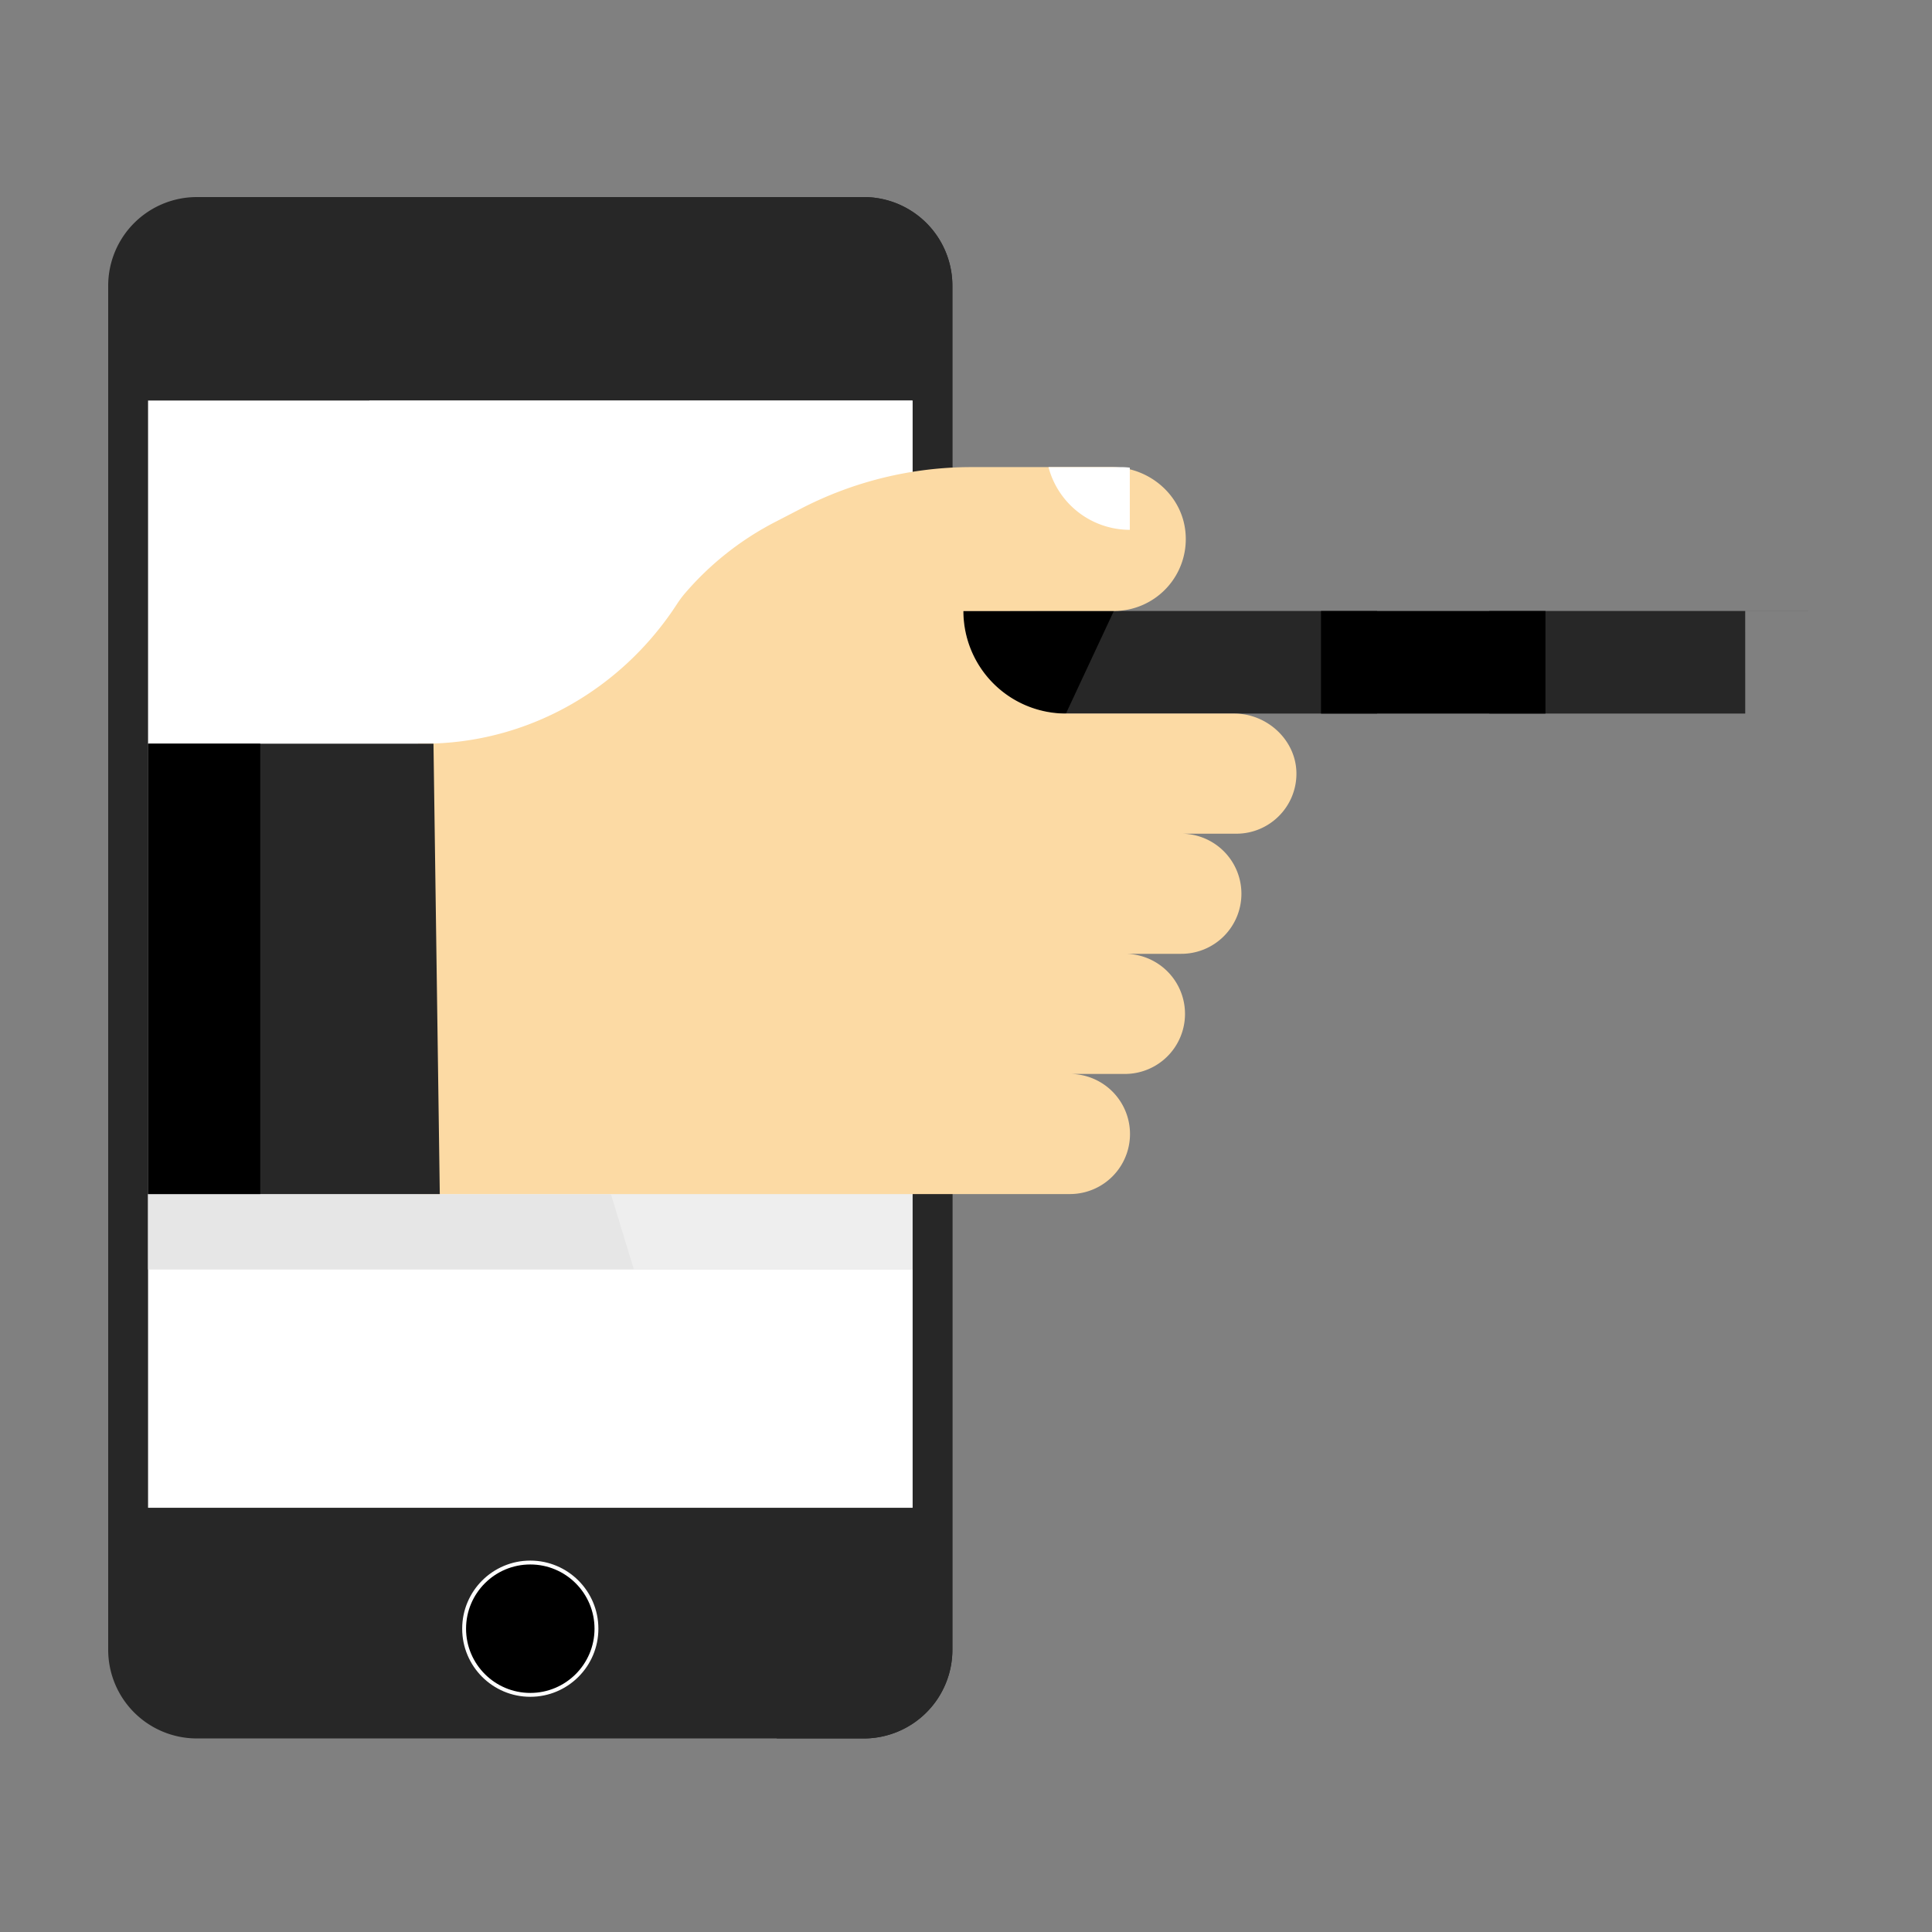 <svg xmlns="http://www.w3.org/2000/svg" xmlns:xlink="http://www.w3.org/1999/xlink" width="500" height="500" viewBox="0 0 500 500">
  <rect x="0" y="0" width="500" height="500" fill="#808080" stroke="none"/>
  <defs>
    <clipPath id="clip-path">
      <rect id="Rectangle_6" data-name="Rectangle 6" width="500" height="500"/>
    </clipPath>
  </defs>
  <g id="_006-payment-method" data-name="006-payment-method" clip-path="url(#clip-path)">
    <g id="_006-payment-method-2" data-name="006-payment-method" clip-path="url(#clip-path)">
      <g id="_006-payment-method-3" data-name="006-payment-method" transform="translate(28 -42.838)">
        <path id="Path_76" data-name="Path 76" d="M218.477,116.785V469.8a22.949,22.949,0,0,1-22.945,22.947H22.947A22.948,22.948,0,0,1,0,469.8V116.785A22.946,22.946,0,0,1,22.947,93.839H195.53a22.946,22.946,0,0,1,22.947,22.947" fill="#272727"/>
        <path id="Path_77" data-name="Path 77" d="M204.811,129.378V415.933H6.964V129.378H204.811" transform="translate(3.354 17.116)" fill="#fff"/>
        <circle id="Ellipse_10" data-name="Ellipse 10" cx="17.124" cy="17.124" r="17.124" transform="translate(92.114 447.22)" stroke="#fff" stroke-width="1"/>
        <path id="Path_79" data-name="Path 79" d="M262.353,166.141V192.69H168.167a33.774,33.774,0,0,1-21.95-7.78,24.724,24.724,0,0,1-9.085-18.769H262.353" transform="translate(66.043 34.821)" fill="#272727"/>
        <path id="Path_80" data-name="Path 80" d="M307.475,192.69H241.253V166.141H328l-20.529.012Z" transform="translate(116.188 34.821)" fill="#272727"/>
        <path id="Path_88" data-name="Path 88" d="M188.319,166.141l-12.4,26.549a26.541,26.541,0,0,1-26.537-26.544Z" transform="translate(71.943 34.821)"/>
        <path id="Path_89" data-name="Path 89" d="M269.932,166.153V192.69H211.85V166.141h58.082Z" transform="translate(102.028 34.821)"/>
        <path id="Path_92" data-name="Path 92" d="M204.731,287.516H6.964V267.988H204.731v19.527" transform="translate(3.354 83.871)" fill="#e6e6e6"/>
        <path id="Path_97" data-name="Path 97" d="M191.436,215.4V433.049H138.113l18.193,59.7h22.5A22.949,22.949,0,0,0,201.748,469.8V223.85a31.064,31.064,0,0,1-6.217-4.119,28.122,28.122,0,0,1-4.1-4.326M178.8,93.838H34.737l16.047,52.656H191.436v54.468h10.31V116.785A22.946,22.946,0,0,0,178.8,93.838" transform="translate(16.729)" fill="#272727"/>
        <path id="Path_98" data-name="Path 98" d="M186.22,129.378H45.568l62.586,205.365H186.14V354.27H114.1l18.8,61.663h53.32V198.289a23.745,23.745,0,0,1-4.992-14.443h4.992V129.378" transform="translate(21.946 17.116)" fill="#fff"/>
        <path id="Path_99" data-name="Path 99" d="M152.434,166.141h-15.3a23.754,23.754,0,0,0,4.992,14.443,27.971,27.971,0,0,0,4.094,4.326,31.194,31.194,0,0,0,6.217,4.119h0V166.141" transform="translate(66.043 34.821)" fill="#ade18e"/>
        <path id="Path_100" data-name="Path 100" d="M165.8,267.988H87.81l5.95,19.527H165.8V267.988" transform="translate(42.29 83.871)" fill="#eee"/>
        <path id="Path_101" data-name="Path 101" d="M276.886,231.331a15.491,15.491,0,0,0,4.559-10.788c.116-8.663-7.415-15.751-16.08-15.751H221.791a26.541,26.541,0,0,1-26.537-26.544l38.937-.005A18.6,18.6,0,0,0,252.763,158.3c-.677-9.845-9.256-17.295-19.125-17.295H197.354a95.922,95.922,0,0,0-44.293,10.833l-6.763,3.5a77.621,77.621,0,0,0-23.341,18.618,26.459,26.459,0,0,0-1.9,2.611c-14.49,22.22-38.855,36.01-65.382,36.01H54.13V329.142h168.7a15.544,15.544,0,1,0,0-31.088h14.36a15.544,15.544,0,0,0,0-31.087h14.35a15.544,15.544,0,1,0,0-31.087H265.9a15.5,15.5,0,0,0,10.986-4.55Z" transform="translate(26.069 22.718)" fill="#fcdaa4"/>
        <path id="Path_102" data-name="Path 102" d="M164.247,141.01a21.761,21.761,0,0,0,21.043,16.227V141.151a18.5,18.5,0,0,0-2.286-.139H164.247Z" transform="translate(79.102 22.718)" fill="#fff"/>
        <path id="Path_103" data-name="Path 103" d="M80.831,189.318H6.964V305.876h75.5Z" transform="translate(3.354 45.983)" fill="#272727"/>
        <rect id="Rectangle_48" data-name="Rectangle 48" width="29.036" height="116.558" transform="translate(10.318 235.301)"/>
      </g>
    </g>
  </g>
</svg>
